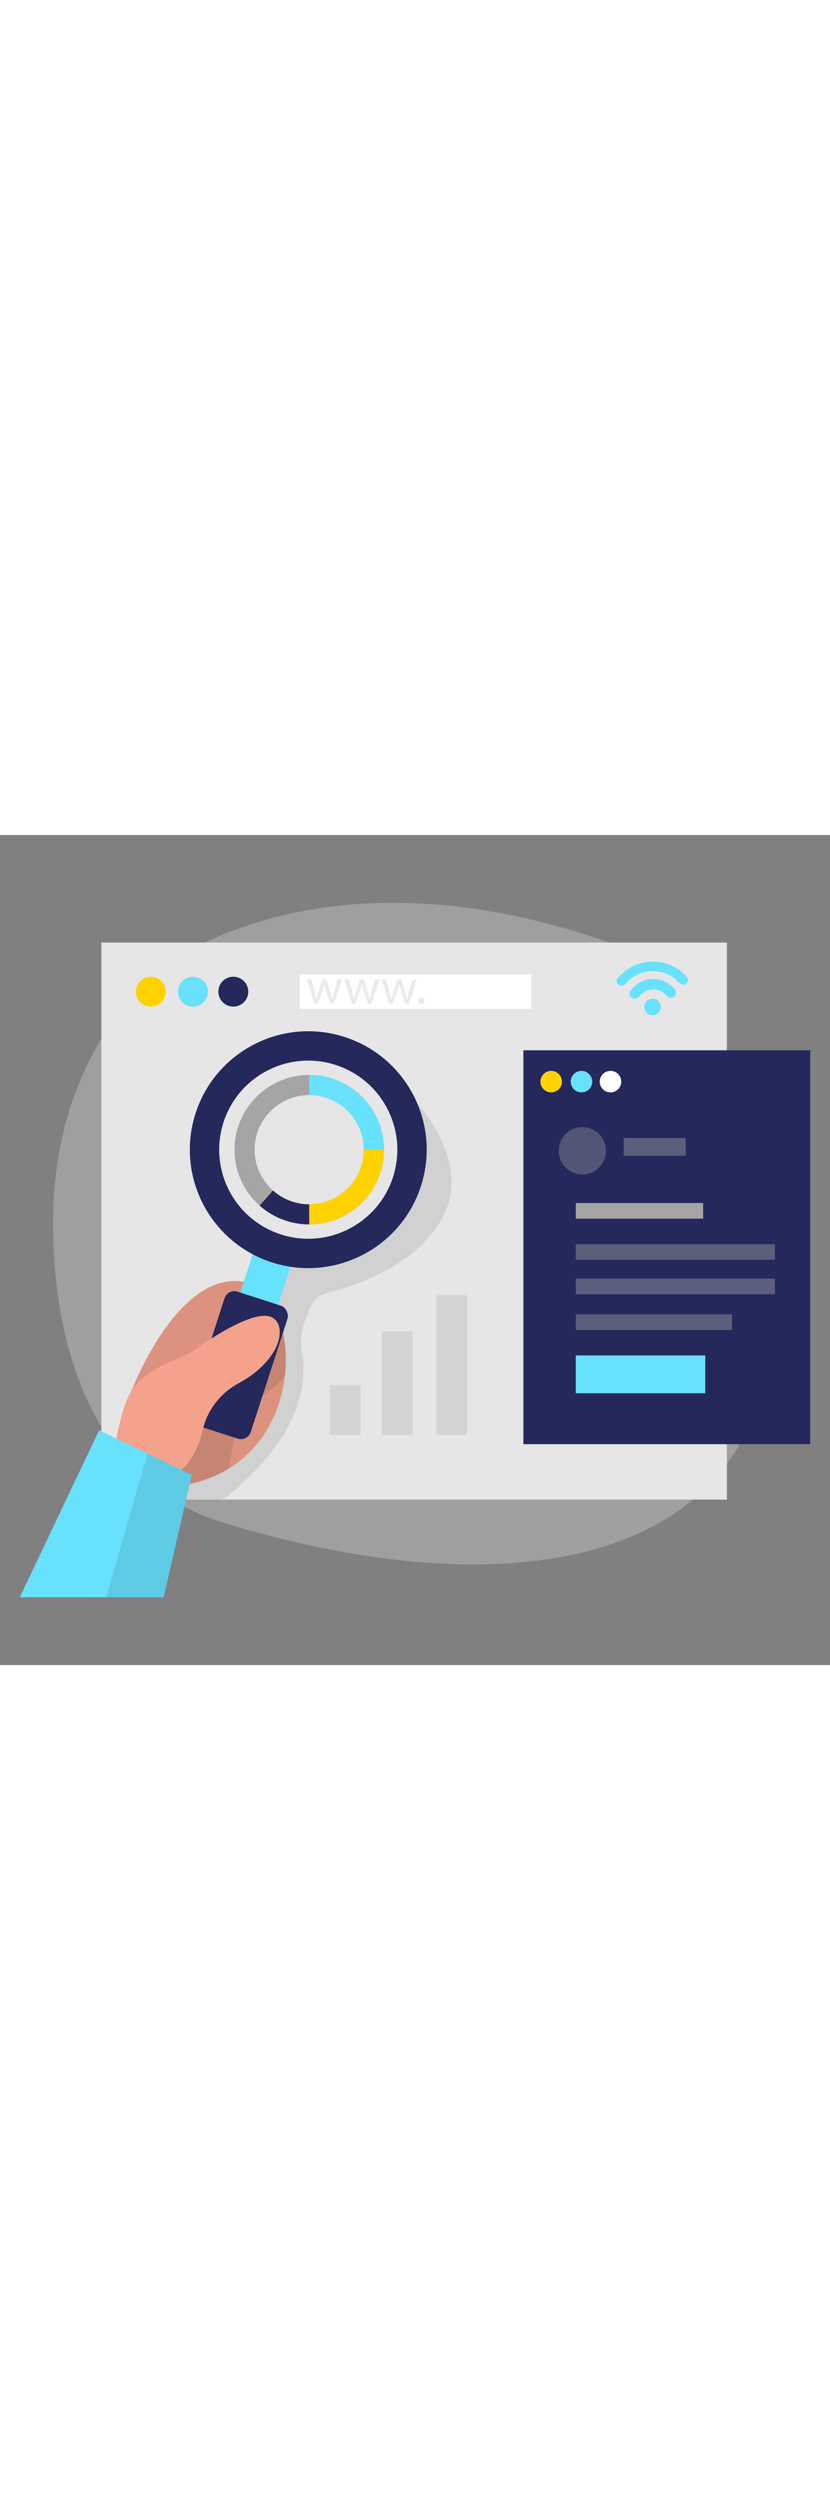 <svg id="_0478_online_research" xmlns="http://www.w3.org/2000/svg" viewBox="0 0 500 500" data-imageid="online-search-74" imageName="Online Search" class="illustrations_image" style="width: 166px;"><rect x="0" y="0" width="500" height="500" fill="#808080" stroke="none"/><defs><style>.cls-1_online-search-74{fill:#fff;}.cls-2_online-search-74{fill:#f4a28c;}.cls-3_online-search-74,.cls-4_online-search-74,.cls-5_online-search-74,.cls-6_online-search-74{fill:#a5a5a5;}.cls-4_online-search-74{opacity:.44;}.cls-7_online-search-74,.cls-8_online-search-74{fill:#e6e6e6;}.cls-8_online-search-74{opacity:.3;}.cls-9_online-search-74{fill:none;}.cls-9_online-search-74,.cls-10_online-search-74{opacity:.08;}.cls-11_online-search-74{opacity:.09;}.cls-11_online-search-74,.cls-10_online-search-74,.cls-12_online-search-74,.cls-13_online-search-74{fill:#000001;}.cls-5_online-search-74{opacity:.36;}.cls-14_online-search-74{fill:#24285b;}.cls-6_online-search-74{opacity:.43;}.cls-13_online-search-74{opacity:.1;}.cls-15_online-search-74{fill:#ffd200;}.cls-16_online-search-74{fill:#68e1fd;}</style></defs><path id="bg_online-search-74" class="cls-8_online-search-74" d="m122.15,65.35c-46.68,22.09-87.78,80.23-90.04,160.37-1.26,44.58,5.41,158.86,102.52,188.56,155.89,47.68,296.09,31.55,325.53-83.21,26.22-102.2-15.3-238.14-93.18-266.19-54.87-19.76-153.66-42.66-244.83.47Z"/><g id="screen_online-search-74"><rect class="cls-7_online-search-74" x="61.05" y="64.78" width="376.83" height="335.58"/><circle class="cls-15_online-search-74" cx="90.87" cy="94.37" r="9.01"/><circle class="cls-16_online-search-74 targetColor" cx="116.25" cy="94.37" r="9.01" style="fill: rgb(104, 225, 253);"/><circle class="cls-14_online-search-74" cx="140.55" cy="94.37" r="9.01"/><rect class="cls-1_online-search-74" x="180.47" y="83.96" width="139.57" height="20.82"/><path class="cls-11_online-search-74" d="m246.82,156.66s39.74,38.36,19.41,74.41c-.64,1.13-1.31,2.25-2.02,3.34-9.54,14.74-24.62,25.09-40.38,32.27-6.19,2.82-12.58,5.19-19.09,7.14-5.19,1.55-11.77,2.11-15.36,6.61-1.39,1.74-2.31,3.79-3.19,5.83-2.25,5.24-4.32,10.73-4.82,16.46-.47,5.39,1.12,10.7,1.38,16.1.81,16.55-5.32,32.9-14.63,46.61-5.68,8.36-12.51,15.86-19.82,22.81-3.65,3.47-7.39,6.97-11.34,10.1-2.85,2.26-4.36,2.06-7.86,2.03-10.01-.08-20.01,0-30.02,0l35.17-92.44,30.31-59.59s54.25-2.1,71.19-24.13c16.94-22.02,11.08-67.54,11.08-67.54Z"/><rect class="cls-10_online-search-74" x="198.66" y="331.33" width="18.56" height="30.1"/><rect class="cls-10_online-search-74" x="229.95" y="299" width="18.56" height="62.44"/><rect class="cls-10_online-search-74" x="262.95" y="277.26" width="18.56" height="84.18"/><path class="cls-16_online-search-74 targetColor" d="m392.6,76.26c4.12,0,7.42.62,10.61,1.86,2.9,1.12,5.53,2.69,7.87,4.72.9.79,1.76,1.63,2.6,2.49,1.09,1.11,1.06,2.83-.02,3.96-1.04,1.09-2.78,1.18-3.92.16-.85-.76-1.63-1.61-2.5-2.35-2.22-1.89-4.72-3.27-7.5-4.13-4.11-1.27-8.23-1.31-12.36-.16-2.47.69-4.74,1.82-6.82,3.34-1.38,1-2.57,2.19-3.75,3.39-.57.58-1.17,1.08-2.03,1.19-1.11.14-2.3-.4-2.83-1.33-.65-1.15-.61-2.35.21-3.28,1.65-1.86,3.47-3.53,5.5-4.96,2.44-1.71,5.11-2.99,7.98-3.82,2.5-.72,5.06-1.1,6.97-1.09Z" style="fill: rgb(104, 225, 253);"/><path class="cls-16_online-search-74 targetColor" d="m394,86.64c2.3.11,4.49.67,6.55,1.65,2.33,1.11,4.29,2.73,5.96,4.69.99,1.16.94,2.74-.05,3.98-.84,1.05-2.45,1.45-3.69.74-.75-.43-1.39-1.08-2.03-1.69-2.76-2.62-5.98-3.58-9.71-2.71-2.11.5-3.79,1.69-5.27,3.22-.59.61-1.21,1.23-1.93,1.67-1.19.73-2.81.4-3.73-.62-.99-1.1-1.15-2.76-.26-3.92.61-.79,1.34-1.48,2.06-2.18.97-.93,2.02-1.77,3.18-2.47,1.88-1.13,3.9-1.85,6.06-2.15.95-.13,1.91-.15,2.86-.22Z" style="fill: rgb(104, 225, 253);"/><path class="cls-16_online-search-74 targetColor" d="m398.09,103.47c.07,2.55-1.88,4.99-4.84,5.1-2.6.1-5.03-1.87-5.15-4.83-.1-2.61,1.84-5.07,4.9-5.17,2.52-.08,5,1.87,5.09,4.9Z" style="fill: rgb(104, 225, 253);"/><g class="cls-9_online-search-74"><path class="cls-12_online-search-74" d="m187.58,86.91l1.93,7.41c.42,1.63.81,3.13,1.08,4.64h.09c.33-1.48.81-3.04,1.3-4.61l2.38-7.44h2.23l2.26,7.29c.54,1.75.96,3.29,1.3,4.76h.09c.24-1.48.63-3.01,1.12-4.73l2.08-7.32h2.62l-4.7,14.59h-2.41l-2.23-6.96c-.51-1.63-.93-3.08-1.3-4.79h-.06c-.36,1.75-.81,3.26-1.33,4.82l-2.35,6.93h-2.41l-4.4-14.59h2.71Z"/><path class="cls-12_online-search-74" d="m210.14,86.91l1.93,7.41c.42,1.63.81,3.13,1.08,4.64h.09c.33-1.48.81-3.04,1.3-4.61l2.38-7.44h2.23l2.26,7.29c.54,1.75.96,3.29,1.3,4.76h.09c.24-1.48.63-3.01,1.12-4.73l2.08-7.32h2.62l-4.7,14.59h-2.41l-2.23-6.96c-.51-1.63-.93-3.08-1.3-4.79h-.06c-.36,1.75-.81,3.26-1.33,4.82l-2.35,6.93h-2.41l-4.4-14.59h2.71Z"/><path class="cls-12_online-search-74" d="m232.69,86.91l1.93,7.41c.42,1.63.81,3.13,1.08,4.64h.09c.33-1.48.81-3.04,1.3-4.61l2.38-7.44h2.23l2.26,7.29c.54,1.75.96,3.29,1.3,4.76h.09c.24-1.48.63-3.01,1.12-4.73l2.08-7.32h2.62l-4.7,14.59h-2.41l-2.23-6.96c-.51-1.63-.93-3.08-1.3-4.79h-.06c-.36,1.75-.81,3.26-1.33,4.82l-2.35,6.93h-2.41l-4.4-14.59h2.71Z"/><path class="cls-12_online-search-74" d="m252.03,99.93c0-1.11.75-1.9,1.81-1.9s1.78.78,1.78,1.9-.69,1.9-1.81,1.9c-1.05,0-1.78-.81-1.78-1.9Z"/></g></g><g id="profile_online-search-74"><rect class="cls-14_online-search-74" x="315.29" y="129.68" width="172.78" height="237.28"/><rect class="cls-6_online-search-74" x="375.71" y="182.55" width="37.38" height="10.72"/><circle class="cls-5_online-search-74" cx="350.8" cy="190.21" r="14.25"/><rect class="cls-16_online-search-74 targetColor" x="346.85" y="313.5" width="78.01" height="22.78" style="fill: rgb(104, 225, 253);"/><rect class="cls-3_online-search-74" x="346.85" y="221.66" width="76.75" height="9.46"/><rect class="cls-4_online-search-74" x="346.85" y="246.45" width="119.96" height="9.46"/><rect class="cls-4_online-search-74" x="346.85" y="267.18" width="119.96" height="9.46"/><rect class="cls-4_online-search-74" x="346.85" y="288.73" width="94.16" height="9.46"/><circle class="cls-15_online-search-74" cx="332.04" cy="148.57" r="6.48"/><circle class="cls-16_online-search-74 targetColor" cx="350.29" cy="148.57" r="6.48" style="fill: rgb(104, 225, 253);"/><circle class="cls-1_online-search-74" cx="367.76" cy="148.57" r="6.48"/></g><g id="data_online-search-74"><path class="cls-2_online-search-74" d="m79.25,334.79s27.26-71.86,66.99-65.73c39.73,6.13,42.85,126.18-55.77,123.97l-11.22-58.25Z"/><path class="cls-13_online-search-74" d="m171.57,326.25c-2.52,20.9-12.83,42.51-33.57,55.3-8.74,5.4-19.36,9.22-32.02,10.78-4.86.58-10.03.85-15.5.71l-11.24-58.26s27.27-71.85,66.99-65.73c11.58,1.79,20.03,13.25,23.8,28.54,2.13,8.66,2.73,18.59,1.54,28.66Z"/><path class="cls-13_online-search-74" d="m171.57,326.25c-9.87,11.49-27.45,18.21-30.46,36.01-1.08,6.36-2.15,13.06-3.11,19.28-8.74,5.4-19.36,9.22-32.02,10.78l5.78-37.45,56.18-59.31s.88.73,2.09,2.04c2.13,8.66,2.73,18.59,1.54,28.66Z"/><rect class="cls-16_online-search-74 targetColor" x="147.41" y="244.57" width="23.95" height="49.45" transform="translate(90.8 -36.02) rotate(17.96)" style="fill: rgb(104, 225, 253);"/><path class="cls-14_online-search-74" d="m207.7,121.7c-37.48-12.15-77.71,8.39-89.86,45.86-12.15,37.48,8.39,77.71,45.86,89.86,37.48,12.15,77.71-8.39,89.86-45.86,12.15-37.48-8.39-77.71-45.86-89.86Zm-38.54,118.9c-28.19-9.14-43.63-39.39-34.5-67.58,9.14-28.19,39.39-43.63,67.58-34.5,28.19,9.14,43.63,39.39,34.5,67.58-9.14,28.19-39.39,43.63-67.58,34.5Z"/><rect class="cls-14_online-search-74" x="123.23" y="277.24" width="39.88" height="84.22" rx="6.28" ry="6.28" transform="translate(105.44 -28.58) rotate(17.96)"/><path class="cls-2_online-search-74" d="m114.63,312s35.51-26.63,48.33-21.8c10.57,3.99,7.23,25.74-19.38,40.18-10.92,5.92-18.8,16.11-21.5,28.23-2.24,10.02-7.44,21.55-19.12,29.06-24.56,15.8-38.02-3.35-31.95-28.84,6.08-25.5,8.65-32.95,43.62-46.82Z"/><polygon class="cls-16_online-search-74 targetColor" points="98.61 459.18 115.52 385.39 59.71 358.6 11.93 459.18 98.61 459.18" style="fill: rgb(104, 225, 253);"/><polygon class="cls-13_online-search-74" points="98.61 459.18 115.52 385.39 88.87 372.6 64 459.18 98.61 459.18"/><path class="cls-3_online-search-74" d="m186.29,234.59c-24.83,0-45.03-20.2-45.03-45.03s20.2-45.03,45.03-45.03,45.03,20.2,45.03,45.03-20.2,45.03-45.03,45.03Zm0-77.93c-18.14,0-32.9,14.76-32.9,32.9s14.76,32.9,32.9,32.9,32.9-14.76,32.9-32.9-14.76-32.9-32.9-32.9Z"/><path class="cls-14_online-search-74" d="m186.29,234.59c-11.02,0-21.63-4.03-29.87-11.33l8.05-9.07c6.02,5.34,13.77,8.28,21.82,8.28v12.13Z"/><path class="cls-16_online-search-74 targetColor" d="m231.32,189.56h-12.13c0-18.14-14.76-32.9-32.9-32.9v-12.13c24.83,0,45.03,20.2,45.03,45.03Z" style="fill: rgb(104, 225, 253);"/><path class="cls-15_online-search-74" d="m186.29,234.59v-12.13c18.14,0,32.9-14.76,32.9-32.9h12.13c0,24.83-20.2,45.03-45.03,45.03Z"/></g></svg>